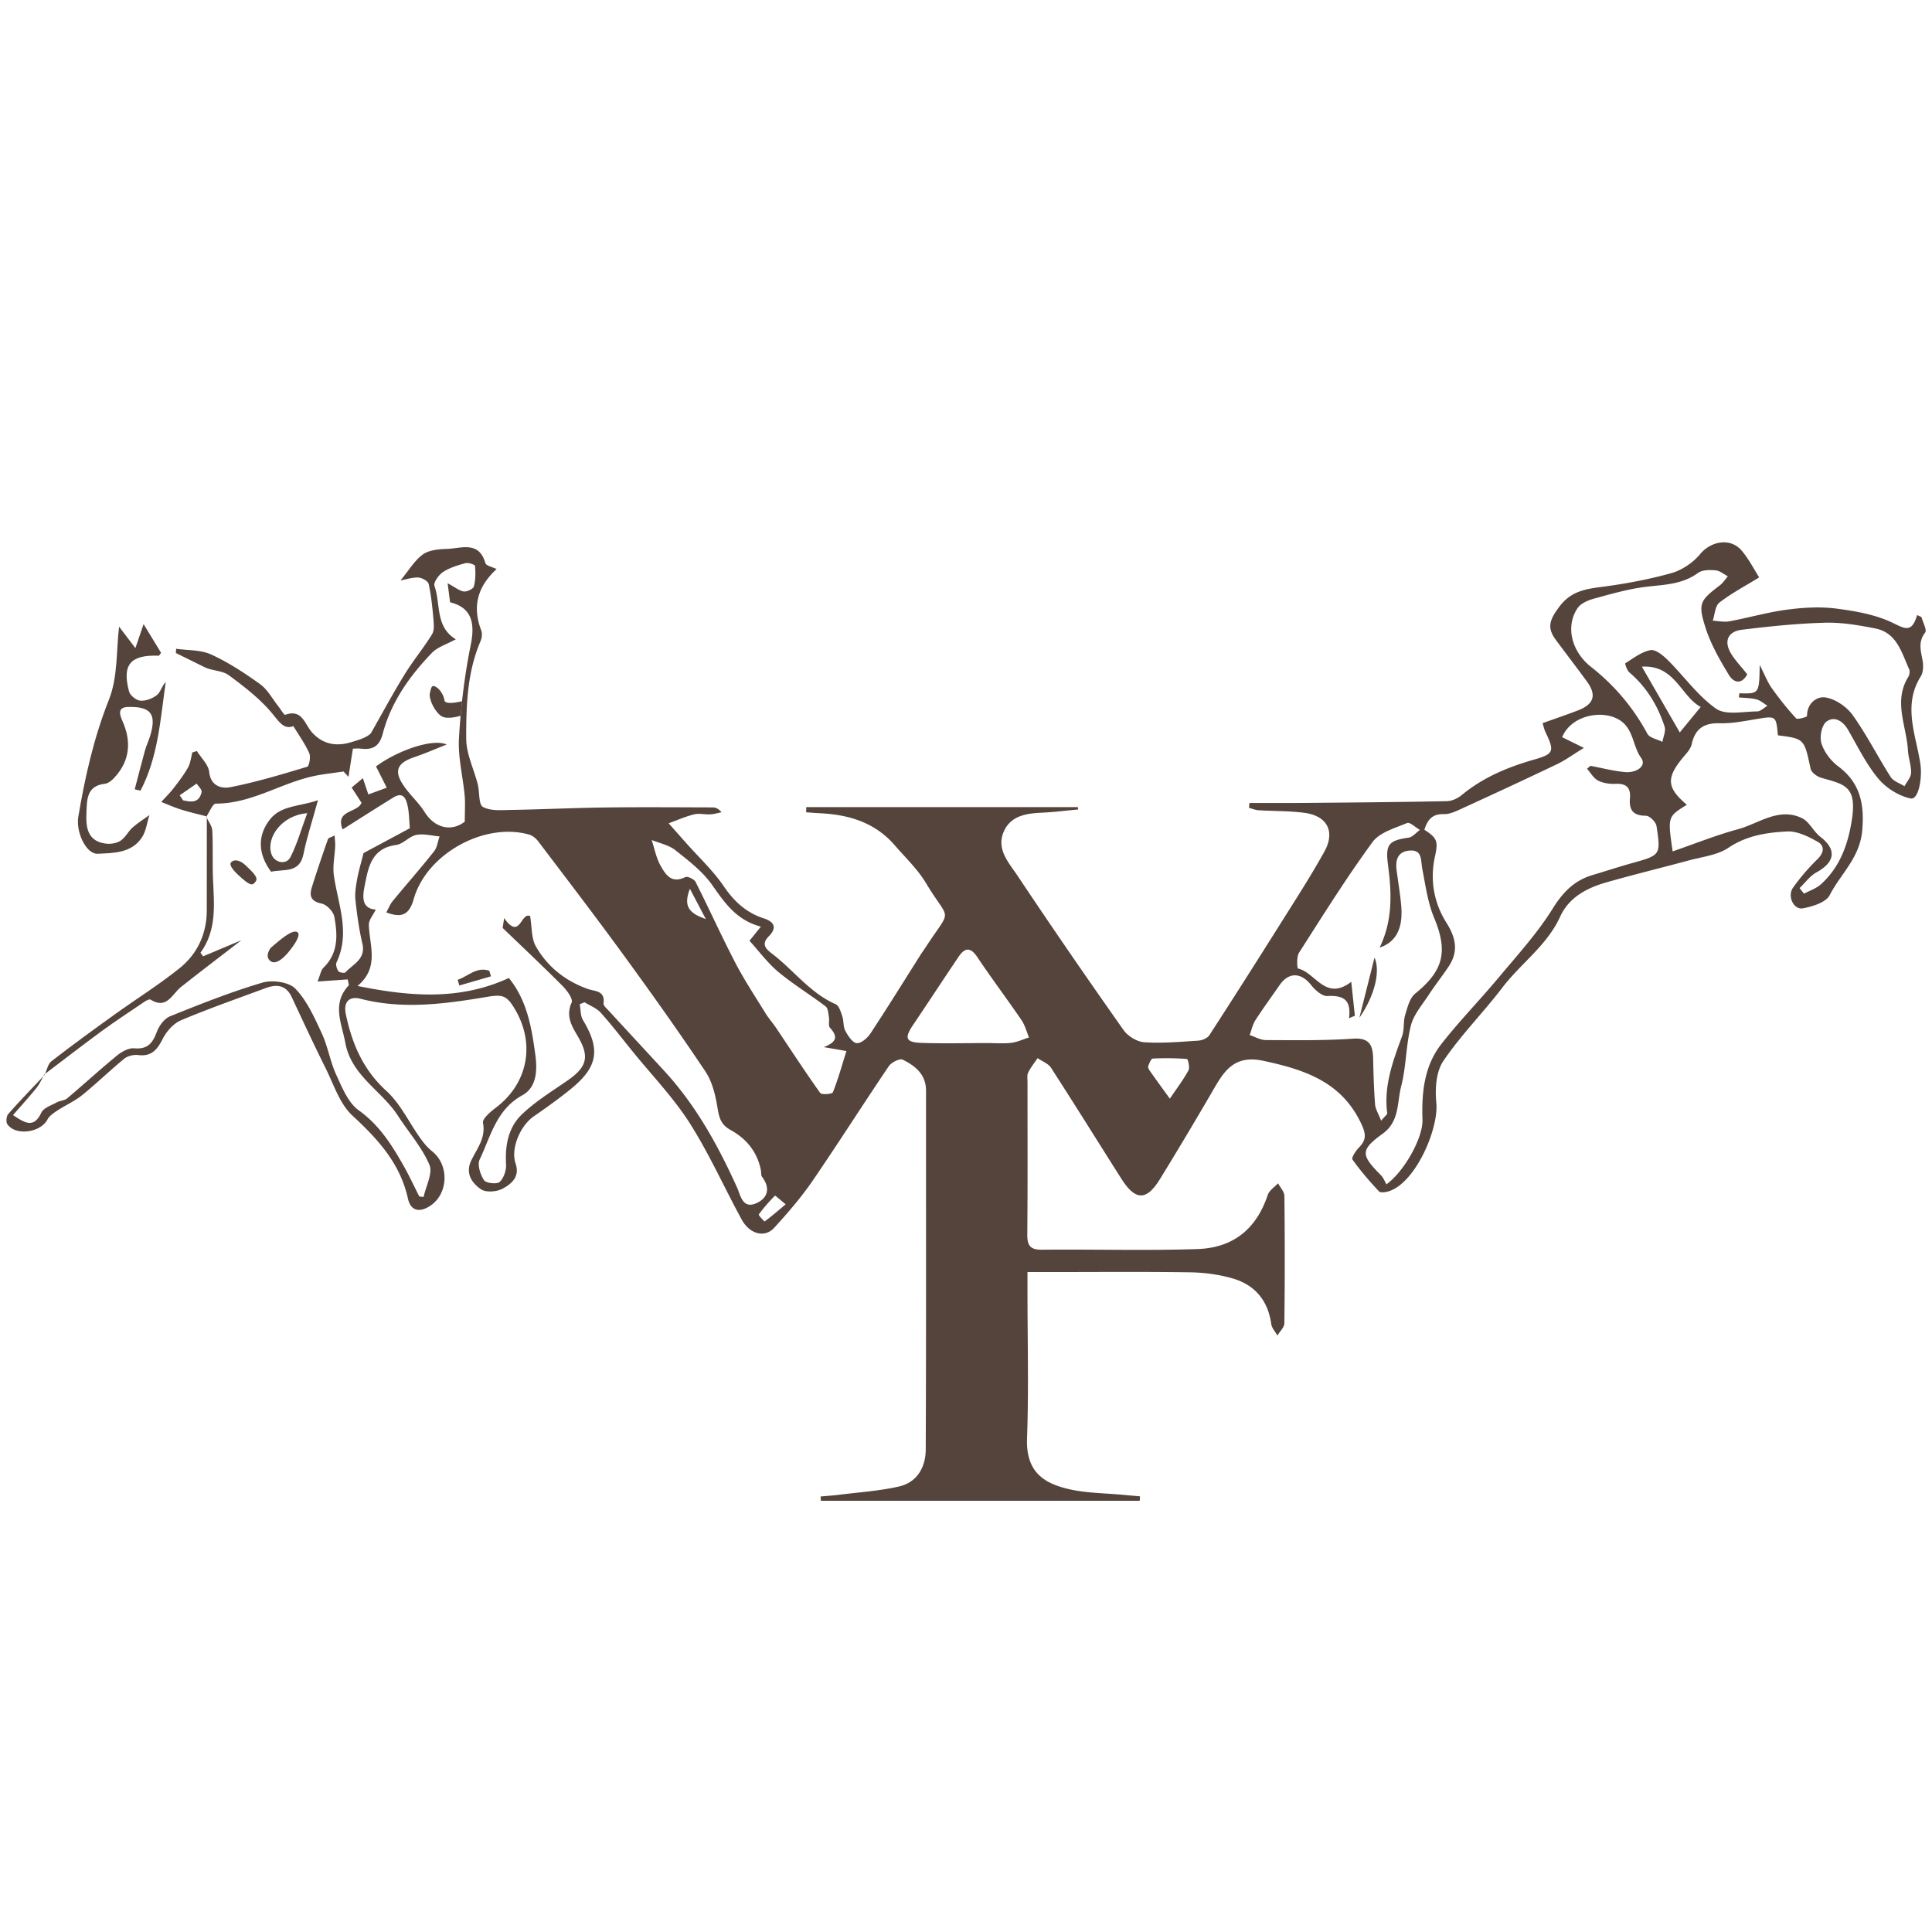 <svg version="1.1" id="Layer_1" xmlns="http://www.w3.org/2000/svg" x="0" y="0" viewBox="0 0 604 604" style="enable-background:new 0 0 604 604" xml:space="preserve"><style>.st0{fill:#54443b}@media(prefers-color-scheme:dark){.st0{fill:#f2e8cf}}</style><g id="Logo"><path class="st0" d="M64.66 255.24c-2.68-.7-5.39-1.31-8.03-2.14-2.11-.66-4.14-1.58-6.21-2.38 1.29-1.43 2.67-2.79 3.85-4.31 1.61-2.08 3.23-4.19 4.51-6.47.78-1.39.93-3.13 1.36-4.71l1.42-.42c1.35 2.18 3.61 4.26 3.85 6.56.48 4.53 4.06 5.22 6.52 4.74 8.15-1.59 16.14-4 24.1-6.4.63-.19 1.16-3.06.66-4.22-1.23-2.82-3.09-5.37-4.97-8.48-2.75 1.05-4.13-.89-6.33-3.61-3.84-4.74-8.88-8.62-13.84-12.29-1.95-1.45-5.03-1.38-7.36-2.42-3.07-1.51-6.14-3.03-9.21-4.54l.09-1.33c3.68.54 7.72.31 10.96 1.8 5.4 2.48 10.48 5.8 15.31 9.29 2.34 1.7 3.83 4.59 5.7 6.94.73.92 1.78 2.75 2.13 2.62 5.28-1.89 6.03 2.82 8.3 5.4 3.28 3.72 7.44 4.59 12.14 3.21 2.45-.72 4.9-1.44 6.31-2.79 3.5-6.14 6.84-12.37 10.54-18.39 2.66-4.33 5.94-8.27 8.6-12.59.77-1.25.57-3.24.43-4.86-.32-3.64-.68-7.3-1.47-10.86-.2-.91-2.04-1.95-3.19-2.03-1.77-.12-3.6.53-5.62.9 2.67-3.23 4.41-6.28 7-8.13 1.96-1.4 5-1.64 7.58-1.73 4.46-.16 9.92-2.57 11.95 4.43.25.85 2.18 1.21 3.51 1.88-6.02 5.52-7.64 11.78-4.8 19.17.37.97.2 2.4-.23 3.39-4.19 9.75-4.48 20.15-4.47 30.42 0 4.77 2.4 9.52 3.61 14.31.61 2.43.23 6.33 1.63 7.08 2.46 1.33 5.95.97 9 .92 9.78-.17 19.56-.64 29.35-.76 11.14-.14 22.27-.05 33.41-.02.91 0 1.82.31 2.83 1.51-1.17.23-2.32.6-3.5.66-1.7.09-3.5-.39-5.1.01-2.71.67-5.3 1.83-7.94 2.78 1.82 2.05 3.64 4.11 5.46 6.16 3.97 4.48 8.44 8.63 11.78 13.54 3.25 4.78 7.05 8.26 12.5 10.03 3.27 1.06 4.25 2.9 1.57 5.6-2.3 2.32-1.18 3.77.94 5.38 6.77 5.12 11.88 12.31 19.97 15.86 1.06.47 1.61 2.43 2.08 3.81.48 1.45.24 3.21.93 4.5.83 1.55 2.21 3.69 3.55 3.85 1.32.15 3.35-1.56 4.28-2.97 5.38-8.16 10.53-16.48 15.76-24.74.55-.87 1.17-1.7 1.73-2.57 8.16-12.47 7.4-7.23-.1-19.75-2.6-4.34-6.43-7.96-9.78-11.84-6.03-6.98-14.04-9.49-22.91-9.97-1.6-.09-3.19-.21-4.78-.32.02-.54.03-1.08.05-1.62h84.9c.04.24.08.49.11.73-3.75.35-7.48.84-11.24 1-5.01.22-9.95.93-12.1 6.09-2.27 5.42 1.69 9.61 4.34 13.58 10.84 16.25 21.92 32.34 33.18 48.3 1.34 1.9 4.2 3.66 6.47 3.81 5.61.37 11.29-.14 16.92-.51 1.2-.08 2.83-.76 3.43-1.69 7.45-11.49 14.79-23.05 22.08-34.64 4.72-7.51 9.55-14.97 13.86-22.72 3.52-6.32.91-11.23-6.24-12.17-4.74-.62-9.58-.51-14.37-.81-.99-.06-1.96-.49-2.93-.74.04-.51.09-1.02.13-1.53 5.59 0 11.19.04 16.78-.01 14.97-.13 29.94-.25 44.91-.55 1.58-.03 3.41-.86 4.65-1.89 6.71-5.56 14.47-8.77 22.75-11.14 6.13-1.75 6.31-2.61 3.46-8.57-.36-.75-.53-1.59-.91-2.79 3.83-1.37 7.51-2.62 11.12-4.01 4.93-1.9 5.83-4.77 2.8-8.94-3.22-4.42-6.56-8.75-9.81-13.14-2.91-3.94-1.76-6.41 1.1-10.27 3.5-4.72 7.82-5.53 13-6.2 7.44-.96 14.9-2.34 22.11-4.36 3.32-.93 6.74-3.28 8.96-5.95 3.39-4.07 9.47-5.19 12.97-1.07 2.28 2.69 3.9 5.92 5.47 8.37-4.43 2.74-8.7 4.97-12.44 7.88-1.35 1.05-1.42 3.73-2.07 5.66 1.74.08 3.55.5 5.22.19 6.01-1.12 11.93-2.84 17.97-3.64 5.08-.67 10.37-.99 15.42-.34 6.05.78 12.36 1.89 17.75 4.51 3.87 1.88 5.86 3.09 7.54-2.49l1.35.63c.43 1.66 1.78 4.02 1.14 4.86-2.25 2.92-1.34 5.65-.8 8.66.29 1.61.26 3.72-.55 5.02-5.74 9.13-1.49 18.29-.14 27.35.66 4.41-.55 11.33-3.04 10.82-3.7-.76-7.68-3.28-10.13-6.23-3.79-4.56-6.44-10.07-9.45-15.25-1.64-2.83-4.33-4.36-6.75-2.53-1.48 1.12-2.19 4.81-1.55 6.81.86 2.69 2.93 5.44 5.23 7.15 6.95 5.18 8.24 11.93 7.51 20.12-.77 8.55-6.77 13.52-10.16 20.15-1.16 2.27-5.35 3.57-8.38 4.13-2.88.54-4.95-3.82-3.1-6.43 2.25-3.18 4.83-6.18 7.62-8.9 2.12-2.08 2.35-4.21.07-5.49-2.89-1.63-6.36-3.36-9.48-3.21-6.35.32-12.64 1.23-18.38 5.09-3.5 2.35-8.29 2.84-12.54 4-8.55 2.32-17.17 4.4-25.68 6.84-6.08 1.74-11.65 4.66-14.41 10.72-4.1 9-12.27 14.57-18.05 22.15-5.97 7.84-13.03 14.9-18.51 23.04-2.26 3.36-2.56 8.74-2.14 13.04.78 7.84-6.29 24.67-14.67 27.54-1.01.35-2.75.63-3.25.1-2.97-3.15-5.8-6.45-8.31-9.97-.37-.52 1-2.67 1.98-3.67 2.22-2.25 2.39-4 .94-7.16-6.11-13.38-17.68-17.22-30.78-20.02-9.6-2.05-12.56 3.79-16.21 10.05-5.26 9.03-10.61 18.01-16.09 26.91-4.22 6.87-7.69 6.81-12.07-.08-7.34-11.56-14.56-23.2-22-34.7-.87-1.35-2.77-2.02-4.2-3.01-1 1.5-2.17 2.91-2.94 4.52-.42.85-.21 2.03-.21 3.06-.01 15.85.08 31.7-.07 47.54-.03 3.53.97 4.81 4.65 4.77 16.19-.17 32.4.34 48.57-.21 11.22-.38 18.43-6.33 21.96-16.93.47-1.41 2.12-2.43 3.22-3.63.69 1.32 1.97 2.64 1.98 3.97.15 13.26.15 26.53-.01 39.79-.02 1.29-1.42 2.56-2.18 3.84-.66-1.2-1.74-2.34-1.92-3.61-1.04-7.43-5.2-12.3-12.22-14.29-4.24-1.21-8.78-1.8-13.2-1.87-14.81-.22-29.63-.08-44.44-.08h-6.35v6.02c0 15.33.41 30.68-.14 45.99-.38 10.48 5.25 14.08 13.24 15.89 5.47 1.24 11.22 1.22 16.84 1.75 1.74.17 3.49.31 5.23.47-.03.46-.05.93-.08 1.39h-99.68l-.09-1.35c1.9-.17 3.81-.28 5.7-.52 6.26-.79 12.61-1.2 18.74-2.58 5.78-1.3 8.41-6.1 8.43-11.63.16-37.38.07-74.76.09-112.14 0-5.1-3.39-7.77-7.3-9.69-.93-.46-3.53.85-4.34 2.05-8.08 11.93-15.79 24.11-23.94 35.99-3.53 5.14-7.67 9.9-11.88 14.52-2.95 3.24-7.65 2.03-10.18-2.6-5.48-10.02-10.13-20.54-16.25-30.14-5.1-7.99-11.81-14.95-17.82-22.36-3.31-4.08-6.5-8.27-10.01-12.17-1.29-1.43-3.34-2.17-5.04-3.23l-1.5.6c.31 1.67.19 3.6 1.01 4.96 5.48 9.11 4.71 14.57-3.6 21.39-3.79 3.11-7.8 5.96-11.83 8.75-4.09 2.82-7.23 9.95-5.65 14.64 1.44 4.25-1.26 6.39-3.95 7.89-1.83 1.02-5.23 1.31-6.82.25-2.78-1.86-4.97-4.91-3.14-8.87 1.75-3.78 4.66-7.02 3.74-11.9-.25-1.33 2.44-3.55 4.16-4.87 10.21-7.81 12.28-20.54 5.36-31.43-2.18-3.43-3.48-3.9-8.03-3.14-13.07 2.2-26.45 4.08-39.76.64-3.61-.93-5.41 1.04-4.62 4.79 1.93 9.21 5.37 17.35 12.67 24 4.39 4 7.08 9.85 10.62 14.8 1.07 1.49 2.28 2.96 3.71 4.1 5.49 4.39 5.06 13.56-.9 17.22-3.28 2.01-5.86 1.26-6.68-2.46-2.42-10.98-9.36-18.54-17.35-25.93-3.98-3.68-5.85-9.75-8.4-14.86-3.65-7.32-7.1-14.74-10.56-22.16-1.79-3.82-4.71-4.13-8.18-2.84-8.84 3.28-17.75 6.39-26.43 10.05-2.33.98-4.51 3.41-5.69 5.73-1.74 3.42-3.51 5.69-7.76 5.15-1.4-.18-3.27.29-4.35 1.17-4.47 3.65-8.61 7.71-13.1 11.34-2.33 1.89-5.18 3.13-7.7 4.79-1.18.78-2.55 1.66-3.17 2.84-2.15 4.12-9.94 5.22-12.54 1.49-.49-.7-.31-2.53.28-3.2 3.68-4.18 7.57-8.18 11.4-12.25l-.12-.12c-.8 1.4-1.43 2.93-2.43 4.17-2.28 2.84-4.74 5.53-7.36 8.54 3.9 2.62 6.54 4.12 8.85-.76.71-1.5 3.09-2.26 4.8-3.2 1.02-.57 2.44-.56 3.28-1.27 5.22-4.4 10.25-9.02 15.53-13.35 1.49-1.22 3.68-2.46 5.42-2.3 4.19.39 5.76-1.62 7.07-5.11.72-1.92 2.35-4.17 4.13-4.89 9.51-3.83 19.08-7.64 28.9-10.53 3.09-.91 8.27-.2 10.29 1.89 3.66 3.79 5.97 9.03 8.25 13.95 1.93 4.16 2.64 8.88 4.56 13.04 1.82 3.96 3.7 8.67 6.99 11.03 6.44 4.61 10.32 10.79 14.02 17.32 1.78 3.13 3.29 6.42 4.93 9.63.45.05.9.09 1.35.14.71-3.39 2.93-7.44 1.81-10.05-2.36-5.51-6.54-10.22-9.85-15.34-5.09-7.87-14.55-12.49-16.45-22.81-1.13-6.14-4.28-12.18 1.03-17.89.21-.22-.12-.94-.27-1.92-2.95.21-5.86.41-9.44.67.82-1.97 1.02-3.5 1.88-4.35 4.69-4.6 4.41-10.3 3.36-15.93-.3-1.61-2.37-3.76-3.95-4.09-3.38-.7-3.92-2.41-3.06-5.13 1.58-5.04 3.28-10.04 5.03-15.02.15-.43 1.05-.6 2.08-1.15.09 1.4.22 2.33.18 3.25-.13 3.13-.84 6.33-.4 9.37 1.32 8.99 5.19 17.83.83 27.03-.34.71.06 2.05.57 2.77.33.46 1.93.69 2.23.36 2.36-2.6 6.41-4.1 5.27-8.98-1.05-4.47-1.68-9.06-2.17-13.63-.23-2.13.16-4.38.54-6.53.43-2.42 1.16-4.8 1.99-8.13 4.27-2.29 9.48-5.09 14.48-7.77-.23-2.55-.22-4.76-.67-6.88-.48-2.26-1.34-4.67-4.47-2.74-5.31 3.27-10.55 6.63-15.88 9.99-2.41-6.15 4.59-5.08 5.91-8.32-1.03-1.59-2-3.1-3.09-4.77 1.61-1.34 2.96-2.47 3.51-2.94l1.71 5.1c1.92-.7 3.84-1.41 5.76-2.11-1.08-2.14-2.16-4.28-3.36-6.65 6.6-4.91 17.67-8.85 22.09-6.85-3.7 1.46-6.84 2.84-10.07 3.93-5.68 1.91-6.6 4.53-2.96 9.53 1.91 2.63 4.4 4.87 6.11 7.61 3.24 5.2 8.52 6.23 12.58 3.04 0-3.33.19-5.78-.04-8.2-.55-5.95-2.11-11.93-1.78-17.81.14-2.39.31-4.78.52-7.17.66-7.42 1.69-14.82 3.17-22.09 1.46-7.17.07-11.7-6.47-13.31-.2-1.61-.42-3.3-.76-5.95 2.39 1.28 3.67 2.39 5.06 2.57 1.01.13 2.92-.78 3.14-1.57.55-2.04.55-4.29.36-6.42-.04-.4-2.07-1.1-2.97-.86-2.43.66-4.96 1.42-7.03 2.78-1.34.88-3.05 3.28-2.68 4.32 2 5.68.2 12.82 6.68 16.7-2.84 1.57-5.71 2.41-7.51 4.28-6.95 7.24-12.74 15.36-15.33 25.23-1 3.8-2.99 5.12-6.65 4.7-1.09-.13-2.21-.02-2.68-.02-.53 3.35-.96 6.08-1.39 8.81l-1.55-1.67c-3.4.53-6.85.84-10.19 1.64-10 2.38-18.95 8.43-29.71 8.4-1 0-2.01 2.67-3.01 4.11l.18-.1zm94.42 50.51c5.76 7.07 7.15 15.69 8.28 24.03.56 4.15.71 10.02-4.04 12.62-8.15 4.45-9.9 12.84-13.37 20.12-.78 1.63.22 4.69 1.37 6.45.62.94 4.04 1.32 4.89.53 1.3-1.2 2.11-3.66 2-5.53-.35-5.89.72-11.51 4.89-15.52 4.27-4.12 9.48-7.28 14.39-10.7 6.09-4.24 6.86-7.45 3.14-13.78-1.89-3.22-3.82-6.32-1.92-10.53.5-1.11-1.43-3.79-2.82-5.18-6.13-6.16-12.47-12.12-18.74-18.15.15-1.03.31-2.05.46-3.08 5.02 7.12 5.17-2.02 8.12-.63.59 3.43.35 6.95 1.81 9.5 3.64 6.36 9.21 10.78 16.25 13.29 2.1.75 5.47.45 4.89 4.48-.1.7 1.01 1.64 1.68 2.37 5.78 6.29 11.6 12.55 17.38 18.84 9.85 10.72 16.75 23.25 22.71 36.42 1.04 2.3 1.66 6.65 5.78 4.95 3.76-1.55 4.75-4.7 2-8.35-.36-.48-.22-1.33-.35-2.01-1.09-5.76-4.59-9.94-9.48-12.62-3.1-1.7-3.58-3.9-4.09-6.98-.64-3.89-1.63-8.09-3.77-11.29-8.2-12.29-16.78-24.33-25.48-36.27-8.78-12.05-17.85-23.9-26.86-35.78-.68-.89-1.76-1.74-2.81-2.04-13.97-3.93-32.03 6.02-36.05 20.16-1.35 4.73-3.57 6.11-8.57 4.17.74-1.34 1.21-2.59 2.02-3.56 4.27-5.19 8.72-10.23 12.89-15.49.99-1.24 1.18-3.12 1.74-4.7-2.43-.2-4.97-.93-7.27-.47-2.23.45-4.12 2.86-6.32 3.15-7.67 1-8.69 6.98-9.8 12.64-.64 3.22-1.22 7.24 3.45 7.55-.86 1.79-2.19 3.27-2.16 4.73.15 6.5 3.4 13.33-3.54 19.15 16.7 3.4 32.15 4.5 47.3-2.49zm337.07-65.42c.36-.3.72-.6 1.08-.91 3.67.69 7.32 1.67 11.02 1.97 2.97.24 6.79-1.7 4.77-4.52-2.94-4.09-2.15-10.35-8.59-12.68-5.47-1.98-13.51.1-16.06 6.27 2.1 1.04 4.23 2.09 6.8 3.35-3.34 2.05-5.75 3.82-8.41 5.1-9.97 4.77-20.01 9.42-30.06 14.02-1.69.78-3.58 1.65-5.36 1.59-3.74-.12-5.09 1.96-6.04 4.89 4.1 2.64 4.33 3.67 3.3 8.4-1.6 7.32-.31 14.46 3.58 20.63 3.04 4.82 3.83 9.05.67 13.78-1.98 2.97-4.22 5.78-6.17 8.77-2.04 3.13-4.72 6.17-5.6 9.64-1.56 6.2-1.43 12.83-3.04 19.01-1.3 5.03-.47 10.93-5.72 14.74-7.08 5.15-6.95 6.64-.62 13.01.81.81 1.24 2.01 1.75 2.86 5.61-4.07 11.45-14.57 11.26-20.2-.29-8.51.54-16.81 5.91-23.67 5.67-7.24 12.14-13.85 18.03-20.92 5.8-6.95 11.99-13.72 16.74-21.36 3.22-5.19 6.78-8.84 12.49-10.54 4.1-1.22 8.17-2.56 12.29-3.71 8.97-2.51 9.09-2.49 7.7-11.62-.19-1.27-2.18-3.21-3.33-3.21-3.99.01-5.28-1.83-4.97-5.42.28-3.3-1.07-4.71-4.48-4.55-1.83.08-3.88-.2-5.48-1.02-1.41-.73-2.33-2.43-3.46-3.7zm50.08-29.53c-1.6 3.13-4.13 2.86-5.74.19-2.81-4.65-5.6-9.49-7.25-14.62-2.49-7.74-1.78-8.65 4.45-13.39.98-.74 1.66-1.86 2.49-2.81-1.27-.66-2.5-1.75-3.82-1.86-1.82-.16-4.16-.19-5.49.79-4.89 3.6-10.46 3.67-16.1 4.33-5.57.65-11.04 2.25-16.48 3.73-1.87.51-4.13 1.49-5.12 2.99-3.87 5.8-1.78 13.61 4.22 18.33 7.3 5.74 13.19 12.68 17.63 20.91.71 1.31 3.09 1.72 4.7 2.54.26-1.59 1.13-3.38.69-4.75-2.15-6.59-5.64-12.39-11.02-16.96-.75-.64-1.42-2.76-1.29-2.85 2.54-1.58 5.09-3.61 7.9-4.12 1.59-.29 3.95 1.67 5.44 3.15 5.07 5.04 9.33 11.14 15.07 15.16 3.02 2.11 8.47.87 12.82.85 1.08-.01 2.16-1.15 3.24-1.77-1.14-.69-2.21-1.67-3.44-1.99-1.77-.46-3.67-.44-5.51-.62l.15-1.29c6.21.18 6.21.18 6.37-8.84 1.65 3.22 2.46 5.4 3.76 7.22 2.35 3.3 4.88 6.49 7.62 9.46.43.46 3.42-.45 3.41-.72-.03-4.06 3.16-6.27 5.82-5.81 3.09.52 6.58 2.9 8.45 5.51 4.39 6.14 7.81 12.97 11.88 19.35.85 1.34 2.85 1.95 4.32 2.89.73-1.39 2.01-2.76 2.06-4.18.08-2.33-.85-4.67-.98-7.02-.43-7.64-4.64-15.3.09-22.95.4-.64.58-1.78.28-2.43-2.36-5.22-3.83-11.42-10.59-12.75-5.16-1.01-10.48-1.93-15.7-1.79-8.68.24-17.37 1.13-26 2.2-4.32.53-5.63 3.48-3.55 7.16 1.29 2.27 3.21 4.19 5.22 6.76zM431.78 350.37c1.32-1.57 1.96-2 1.91-2.33-1.14-8.57 1.79-16.31 4.64-24.11.75-2.04.33-4.49.96-6.59.72-2.38 1.41-5.31 3.16-6.73 8.9-7.22 10.27-13.16 5.89-23.7-1.99-4.8-2.69-10.16-3.7-15.33-.52-2.66.12-6.05-4.08-5.65-3.85.37-4.35 3.23-3.9 6.47.49 3.53 1.06 7.05 1.39 10.6.64 6.98-1.44 11.48-6.73 13.24 4.18-8.68 3.74-17.26 2.6-25.93-.84-6.36.28-7.56 6.4-8.42 1.29-.18 2.4-1.59 3.59-2.43-1.36-.77-3.13-2.52-4.01-2.16-3.82 1.6-8.6 2.93-10.83 5.98-8.16 11.16-15.51 22.92-22.96 34.58-.81 1.27-.6 4.86-.31 4.93 5.51 1.26 8.57 10.35 16.64 4.16.45 4.18.79 7.39 1.13 10.6-.61.26-1.23.53-1.84.79.81-5.95-1.94-7.2-6.76-6.95-1.65.09-3.81-1.85-5.05-3.41-3.19-4.02-7.01-4.15-9.9.02-2.53 3.65-5.16 7.24-7.56 10.97-.87 1.36-1.2 3.07-1.77 4.62 1.68.55 3.37 1.56 5.05 1.57 9.08.04 18.19.18 27.24-.44 5.18-.35 6.2 2.04 6.3 6.21.11 4.78.24 9.57.61 14.34.11 1.46 1.02 2.84 1.89 5.1zm91.14-84.2c7.01-2.42 13.58-5.07 20.37-6.91 6.57-1.78 12.78-6.99 20.06-3.48 2.3 1.11 3.58 4.15 5.72 5.81 5.15 3.99 4.71 7.86-1.19 11.14-2.04 1.13-3.54 3.25-5.28 4.91.46.58.92 1.16 1.39 1.75 1.79-.97 3.86-1.63 5.32-2.96 5.66-5.17 8.23-11.8 9.51-19.33 1.93-11.34-1.94-11.81-9.4-13.92-1.32-.37-3.12-1.68-3.37-2.84-2.01-9.36-1.91-9.38-10.23-10.46-.56-6.18-.55-6.1-7.05-5.02-3.68.61-7.42 1.35-11.11 1.25-4.96-.14-7.72 1.7-8.8 6.59-.34 1.54-1.72 2.92-2.8 4.23-5.21 6.32-4.96 9.39 1.31 14.67-6.03 3.71-6.03 3.71-4.45 14.57zM237.87 289.7c-7.77-2.09-11.37-7.55-15.29-13.11-2.98-4.22-7.36-7.56-11.48-10.82-2.02-1.6-4.88-2.14-7.36-3.16.86 2.63 1.37 5.46 2.68 7.84 1.57 2.84 3.43 5.97 7.83 3.75.68-.34 2.76.64 3.2 1.51 4.24 8.37 8.09 16.94 12.42 25.26 2.82 5.42 6.22 10.55 9.43 15.77.97 1.58 2.23 2.98 3.27 4.52 4.59 6.83 9.07 13.73 13.85 20.43.44.62 3.74.36 3.96-.2 1.62-4.05 2.79-8.29 4.24-12.9-3.08-.54-5.08-.89-7.08-1.23 3.54-1.41 4.82-2.93 1.93-6.06-.59-.64-.12-2.19-.32-3.28-.21-1.17-.25-2.8-1.02-3.38-4.86-3.7-10.12-6.89-14.8-10.79-3.36-2.8-6.02-6.45-9.02-9.74 1.12-1.38 1.94-2.4 3.56-4.41zm70.55 36.39c2.58 0 5.18.22 7.72-.07 1.89-.22 3.71-1.1 5.56-1.69-.77-1.82-1.26-3.82-2.35-5.42-4.53-6.63-9.37-13.05-13.83-19.72-2.16-3.22-3.93-2.89-5.82-.1-4.79 7.08-9.45 14.24-14.23 21.31-2.77 4.1-2.35 5.46 2.48 5.63 6.81.25 13.65.07 20.47.06zM513.3 208.42c4.41 7.65 8.2 14.22 11.85 20.56 1.93-2.34 3.99-4.86 6.54-7.96-6.21-3.34-8.05-13.25-18.39-12.6zM365.73 343.48c2.35-3.49 4.32-6.05 5.83-8.87.48-.89-.19-3.52-.47-3.54a84.91 84.91 0 0 0-10.7-.13c-.53.03-1.09 1.48-1.42 2.35-.14.37.17 1.02.45 1.42 1.85 2.63 3.75 5.23 6.31 8.77zm-120.1 33.02c-1.63-1.32-3.26-2.78-3.35-2.69-1.83 1.83-3.55 3.79-5.07 5.88-.14.2 1.77 2.22 1.83 2.18 2.05-1.52 4-3.19 6.59-5.37zM56.18 248.64c.35.52.7 1.04 1.04 1.56 2.49.56 5.03.95 5.81-2.59.16-.74-1-1.76-1.55-2.65-1.76 1.23-3.53 2.45-5.3 3.68zm164.48 38.68-4.98-9.47c-1.94 5.15-.7 7.53 4.98 9.47z"/><path class="st0" d="M37.23 195.92c1.03 1.35 2.7 3.55 5.1 6.7 1.02-2.98 1.63-4.77 2.56-7.5 2.08 3.41 3.78 6.19 5.46 8.96-.34.43-.55.92-.74.91-8.83-.33-11.54 2.8-9.25 11.23.33 1.23 2.26 2.75 3.54 2.84 1.71.11 3.79-.67 5.17-1.77 1.14-.91 1.49-2.81 2.75-4.08-1.68 11.6-2.35 23.4-7.9 33.97l-1.8-.42c1.07-4.07 2.1-8.15 3.22-12.2.41-1.47 1.1-2.87 1.55-4.33 2.13-6.91.41-9.35-6.75-9.22-3.24.06-2.93 2.01-1.91 4.28 2.9 6.47 2.46 12.54-2.53 17.89-.76.81-1.84 1.72-2.86 1.84-5.89.65-5.63 5.1-5.82 9.2-.21 4.58.41 8.86 6.16 9.53 1.48.17 3.33-.13 4.53-.93 1.49-.99 2.35-2.87 3.72-4.1 1.62-1.45 3.51-2.61 5.28-3.9-.75 2.34-1.03 4.99-2.33 6.97-3.25 4.93-8.81 4.89-13.87 5.12-3.48.16-6.87-6.64-6.02-11.63 2.11-12.46 4.84-24.65 9.57-36.55 2.83-7.1 2.27-15.55 3.17-22.81zM13.96 336.04c.69-1.46 1-3.41 2.14-4.29 6.45-5 13.06-9.8 19.69-14.56 6.74-4.84 13.8-9.26 20.27-14.43 5.68-4.54 8.6-10.84 8.59-18.3-.01-9.74 0-19.48.01-29.21l-.17.14c.66 1.42 1.81 2.82 1.88 4.28.26 5.13 0 10.28.23 15.41.36 7.87 1.18 15.76-3.93 22.79.28.37.56.73.84 1.1 3.53-1.48 7.06-2.97 11.96-5.03-7.16 5.53-13.08 10.01-18.89 14.62-2.82 2.24-4.43 7.15-9.54 3.94-.35-.22-1.31.3-1.86.67-4.49 3.03-9.03 6-13.41 9.2-6.05 4.43-11.97 9.03-17.95 13.56l.14.11zm70.78-63.51c-4.16-5.64-4.27-11.37-.33-16.37 3.55-4.51 9.47-3.99 15-6-1.77 6.48-3.48 11.63-4.55 16.9-1.22 6.05-6.1 4.57-10.12 5.47zm11.3-18.3c-7.94.6-12.99 7.69-11.15 12.86.94 2.65 4.58 3.43 5.9.89 2.08-4.04 3.31-8.52 5.25-13.75zm57.45 51c-3.3.95-6.59 1.9-9.89 2.86-.17-.59-.35-1.18-.52-1.77 3.25-1.1 5.92-4.19 9.89-2.84.18.59.35 1.17.52 1.75zm271.49 12.97c1.54-6.12 3.08-12.25 4.73-18.83 1.85 4.09.25 11.64-4.73 18.83zm-286.85-94.24c-1.98-1.1-4.18-5.28-3.74-7.27s.6-2.64 1.84-1.98c1.24.66 2.56 2.61 2.78 4.5.88 1.22 5.45 0 5.45 0l-.45 4.54c-.01 0-3.9 1.31-5.88.21zm-62.08 50.98c-1.92-1.62-4.86-4.31-3.76-5.41s3.07-.44 4.61 1.11c1.54 1.54 3.97 3.52 3.09 4.84s-1.52 1.51-3.94-.54zm8.62 21.34c2.77-2.33 6.72-5.89 8.3-4.87 1.58 1.02-2.49 5.88-2.49 5.88s-3.57 4.79-5.81 3.26c-2.23-1.53 0-4.27 0-4.27z"/></g></svg>